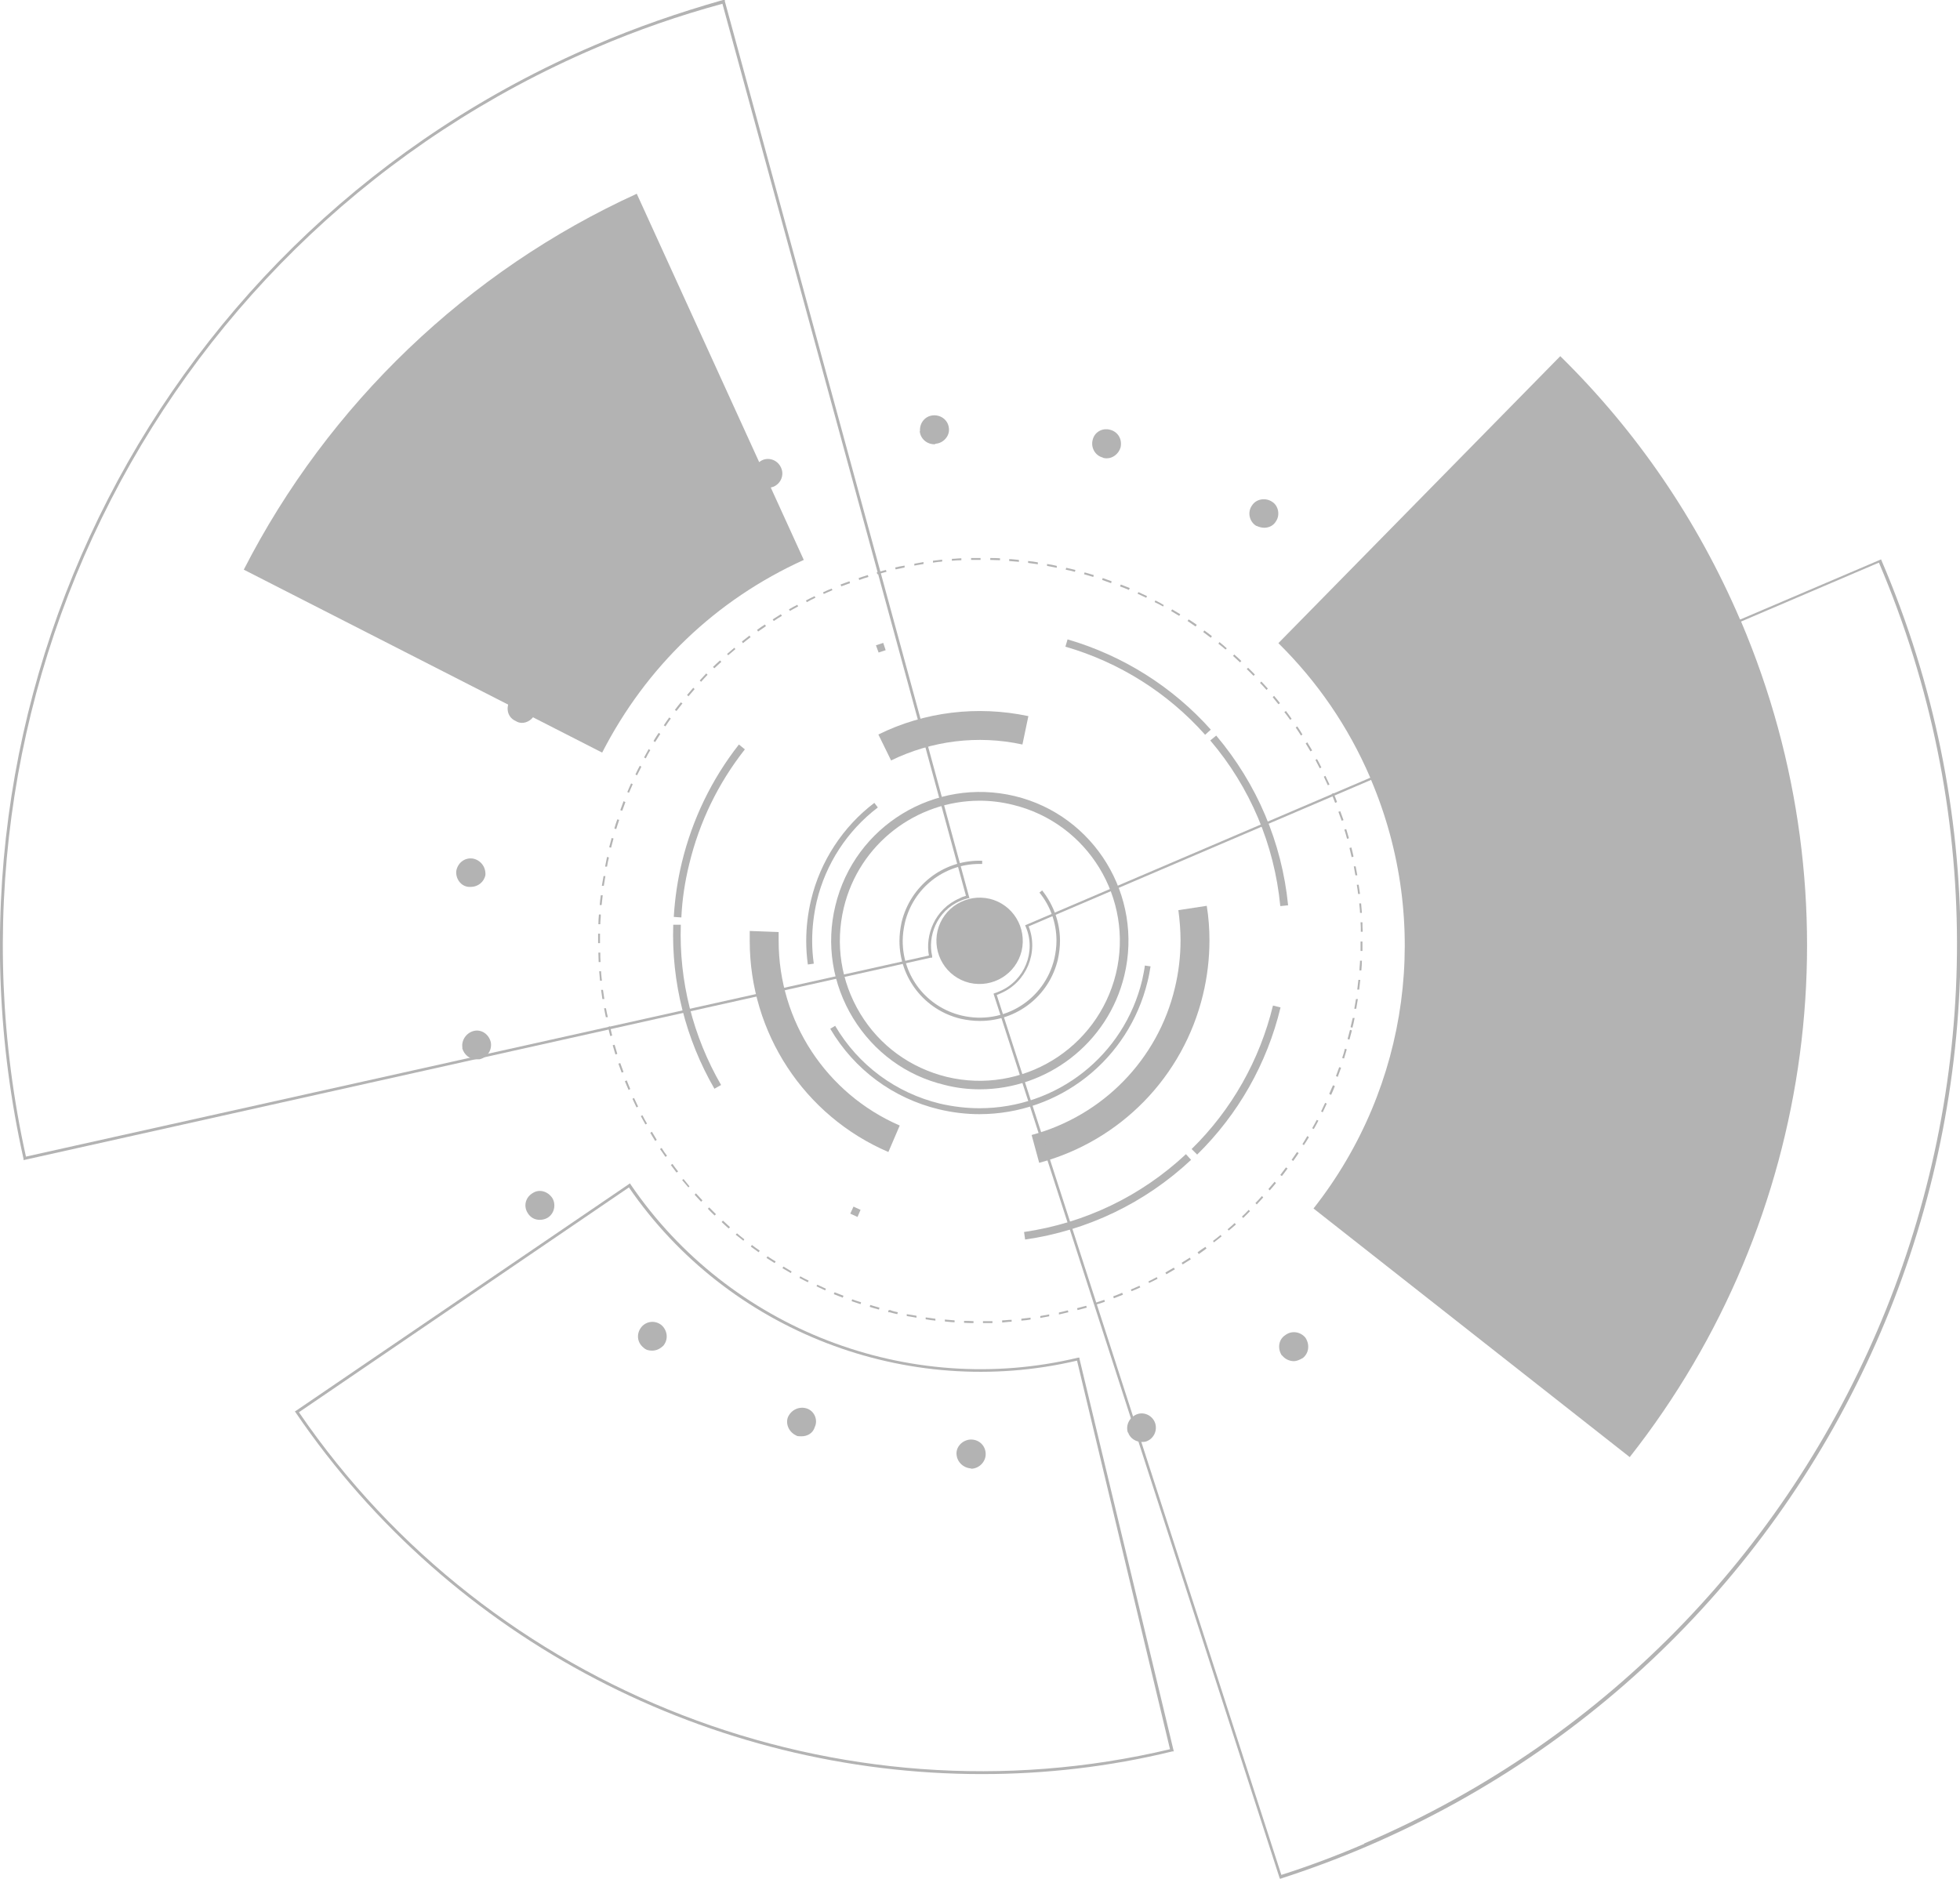 <?xml version="1.0" encoding="UTF-8"?><svg xmlns="http://www.w3.org/2000/svg" viewBox="0 0 72.52 69.52"><defs><style>.cls-1{fill:#b3b3b3;mix-blend-mode:color-dodge;}.cls-2{isolation:isolate;}</style></defs><g class="cls-2"><g id="Layer_2"><g id="circle_technology"><g><path class="cls-1" d="M37.8,35.19c-.21,.86-1.07,1.38-1.93,1.18-.86-.21-1.38-1.07-1.18-1.93,.21-.86,1.07-1.38,1.93-1.18,.86,.21,1.38,1.07,1.18,1.93Z"/><path class="cls-1" d="M36.25,40.31c-.43,0-.86-.05-1.29-.16-1.43-.34-2.63-1.22-3.4-2.48-.76-1.25-1-2.73-.65-4.16,.71-2.95,3.68-4.76,6.64-4.05,2.94,.71,4.76,3.69,4.05,6.64h0c-.61,2.52-2.87,4.21-5.35,4.21Zm0-10.68c-2.34,0-4.46,1.59-5.03,3.96-.32,1.34-.11,2.73,.61,3.92s1.86,2.01,3.2,2.34c2.78,.67,5.58-1.04,6.26-3.82h0c.67-2.78-1.04-5.58-3.82-6.25-.41-.1-.82-.15-1.22-.15Z"/><path class="cls-1" d="M35.93,54.34c-.3-.02-.54-.26-.54-.56h0c0-.28,.26-.51,.54-.51h0c.3,0,.54,.23,.54,.54h0c0,.3-.26,.54-.54,.54h0Zm5.8-1.33c-.09-.28,.07-.58,.35-.68h0c.26-.09,.56,.05,.66,.33h0c.09,.28-.05,.58-.33,.68h0c-.07,.02-.12,.02-.16,.02h0c-.23,0-.44-.14-.51-.35Zm-12.25,.12c-.28-.12-.42-.42-.33-.68h0c.12-.28,.42-.42,.7-.33h0c.28,.09,.42,.42,.3,.68h0c-.07,.24-.28,.35-.49,.35h0c-.07,0-.14,0-.19-.02Zm17.95-2.97c-.16-.23-.14-.58,.12-.75h0c.23-.18,.56-.14,.75,.09h0c.16,.24,.14,.56-.09,.75h0c-.12,.07-.24,.12-.33,.12h0c-.16,0-.33-.07-.44-.21Zm-23.63-.3c-.23-.19-.26-.51-.07-.75h0c.19-.23,.52-.26,.75-.07h0c.21,.19,.26,.51,.07,.75h0c-.12,.12-.26,.19-.42,.19h0c-.12,0-.23-.02-.33-.12Zm28.1-4.28c-.24-.16-.33-.49-.16-.72h0c.16-.26,.49-.33,.75-.16h0c.26,.16,.3,.49,.16,.75h0v-.02h0c-.12,.16-.28,.26-.47,.26h0c-.09,0-.18-.02-.28-.09Zm-32.38-.7c-.16-.26-.07-.58,.19-.73h0c.24-.16,.56-.07,.73,.19h0c.14,.24,.07,.58-.19,.73h0c-.09,.05-.19,.07-.28,.07h0c-.19,0-.35-.09-.45-.26Zm35.06-5.07c-.3-.07-.47-.37-.4-.66h0c.07-.28,.35-.47,.66-.4h0c.28,.07,.44,.37,.37,.65h.02c-.07,.23-.28,.4-.54,.4h-.12Zm-37.47-1.03c-.05-.28,.14-.56,.42-.63h0c.28-.07,.56,.12,.63,.42h0c.05,.28-.12,.56-.42,.63h-.12c-.23,0-.45-.16-.52-.42Zm38.11-2.9c-.3,0-.54-.26-.52-.54h0c0-.3,.26-.54,.54-.51h0c.3,0,.54,.23,.51,.54h0c0,.28-.23,.52-.51,.52h-.02Zm-37.87-3.06c-.3-.02-.49-.3-.47-.58h0c.05-.3,.3-.51,.61-.47h0c.28,.05,.49,.3,.47,.61h0c-.05,.26-.28,.44-.54,.44h-.07Zm36.49-3.62c-.09-.28,.05-.58,.33-.68h0c.28-.07,.58,.07,.68,.35h0c.09,.28-.05,.58-.35,.68h0s-.09,.03-.14,.03h0c-.24,0-.45-.14-.51-.37Zm-34.76-2.52c-.28-.12-.37-.44-.24-.7h0c.12-.26,.45-.37,.7-.23h0c.28,.12,.37,.45,.24,.7h0c-.09,.18-.28,.3-.47,.3h0c-.07,0-.16-.02-.23-.07Zm31.91-2.97c-.19-.26-.14-.58,.09-.75h0c.24-.19,.58-.14,.75,.09h0c.19,.23,.14,.56-.09,.75h0c-.09,.07-.21,.12-.33,.12h0c-.16,0-.33-.09-.42-.21Zm-28.26-2.24c-.19-.21-.19-.56,.02-.75h0c.21-.21,.56-.21,.75,0h0c.21,.21,.21,.56,0,.75v.02c-.12,.09-.26,.14-.37,.14h0c-.14,0-.28-.07-.4-.16Zm.02-.77v.02h0v-.02Zm23.73-1.24c-.26-.16-.33-.51-.16-.75h0c.16-.26,.52-.3,.75-.14h0c.23,.14,.3,.49,.14,.72h0c-.09,.16-.26,.24-.44,.24h0c-.09,0-.19-.03-.28-.07Zm-18.56-1.71c-.12-.28,0-.58,.28-.72h0c.26-.12,.58,0,.7,.28h0c.12,.26,0,.58-.28,.7h0c-.07,.02-.14,.05-.21,.05h0c-.21,0-.4-.12-.49-.3Zm12.88-.82h0c-.28-.07-.45-.37-.37-.66h0c.07-.28,.35-.44,.63-.37h0c.3,.07,.47,.35,.4,.66h0c-.07,.23-.28,.4-.51,.4h0s-.09,0-.14-.02Zm-6.76-.98c-.02-.3,.19-.56,.49-.58h0c.3-.02,.56,.19,.58,.49h0c.03,.28-.21,.54-.49,.56h0s-.02,.02-.05,.02h0c-.28,0-.52-.21-.54-.49Z"/><path class="cls-1" d="M38.45,43.03l-.28-1.03c2.63-.71,4.67-2.79,5.3-5.44,.14-.58,.21-1.17,.21-1.76,0-.37-.03-.74-.08-1.12l1.05-.16c.07,.43,.1,.86,.1,1.28,0,.67-.08,1.35-.24,2.01-.73,3.03-3.05,5.41-6.06,6.22Zm-5.58-.4c-3.12-1.34-5.13-4.41-5.13-7.81,0-.12,0-.25,0-.37l1.07,.04v.33c0,2.97,1.76,5.65,4.48,6.83l-.42,.98Zm.1-14.49l-.47-.96c1.7-.84,3.66-1.08,5.55-.68l-.22,1.05c-1.66-.36-3.36-.14-4.86,.59Z"/><path class="cls-1" d="M31.72,45.03c-.09-.04-.18-.08-.26-.12l.12-.26c.08,.04,.17,.08,.26,.12l-.11,.26Zm6.21,.84l-.04-.28c2.25-.33,4.32-1.32,5.99-2.88l.19,.21c-1.71,1.6-3.84,2.62-6.15,2.95Zm-11.49-5.57c-1.07-1.85-1.6-3.95-1.53-6.08h.28c-.07,2.08,.45,4.13,1.49,5.93l-.25,.14Zm17.85,2.42l-.2-.2c1.48-1.45,2.52-3.29,3.01-5.31l.28,.07c-.5,2.08-1.57,3.96-3.09,5.45Zm-19.36-8.79c.04-.68,.14-1.36,.3-2.02,.39-1.6,1.1-3.07,2.11-4.36l.22,.18c-.99,1.26-1.68,2.68-2.06,4.25-.16,.65-.26,1.31-.29,1.97l-.28-.02Zm22.44-.41c-.22-2.26-1.11-4.38-2.59-6.12l.22-.18c1.51,1.79,2.43,3.96,2.66,6.28l-.28,.03Zm-2.78-6.33c-1.38-1.55-3.17-2.68-5.17-3.26l.08-.27c2.05,.6,3.88,1.75,5.3,3.34l-.21,.19Zm-12.08-3.04l-.1-.27c.09-.03,.18-.06,.27-.09l.09,.27c-.09,.03-.18,.06-.27,.09Z"/><path class="cls-1" d="M36.25,41.23c-.5,0-1.01-.06-1.51-.18-1.7-.41-3.13-1.47-4.02-2.98l.18-.11c.86,1.46,2.24,2.48,3.88,2.88,.48,.11,.97,.17,1.46,.17,2.87,0,5.35-1.95,6.02-4.74,.04-.19,.08-.37,.1-.54l.21,.03c-.03,.18-.06,.37-.11,.56-.7,2.89-3.26,4.91-6.23,4.91Zm-6.36-5.54c-.04-.29-.06-.58-.06-.87,0-.51,.06-1.02,.18-1.52,.34-1.43,1.18-2.71,2.34-3.59l.13,.17c-1.13,.86-1.93,2.09-2.26,3.47-.11,.48-.17,.97-.17,1.47,0,.28,.02,.56,.06,.84l-.21,.03Z"/><path class="cls-1" d="M32.92,48.56h-.06l.02-.08h.06c.09,.04,.19,.06,.28,.08l-.02,.07c-.09-.02-.19-.04-.28-.07Zm-.4-.1c-.11-.03-.23-.06-.34-.1l.02-.07c.11,.03,.22,.07,.34,.1l-.02,.07Zm1.03,.24v-.07c.13,.02,.24,.04,.36,.06v.07c-.13-.02-.24-.04-.36-.06Zm-1.71-.44c-.11-.04-.22-.07-.33-.11l.02-.07c.11,.04,.22,.08,.33,.11l-.02,.07Zm2.41,.56v-.07c.13,.02,.24,.03,.36,.05v.07c-.13-.01-.24-.03-.36-.05Zm-3.07-.8c-.11-.04-.22-.09-.33-.13l.03-.07c.11,.04,.22,.09,.33,.13l-.03,.07Zm3.78,.88v-.07c.12,.01,.24,.02,.36,.03v.07c-.12,0-.24-.02-.36-.03Zm-4.43-1.15c-.11-.05-.22-.1-.32-.15l.03-.06c.11,.05,.21,.1,.32,.15l-.03,.06Zm5.14,1.2v-.07c.12,0,.24,0,.35,.01v.07c-.12,0-.24,0-.35-.01Zm-5.78-1.5c-.11-.05-.21-.11-.31-.16l.03-.06c.1,.06,.21,.11,.31,.16l-.03,.06Zm6.48,1.51v-.07c.12,0,.23,0,.35,0v.07c-.12,0-.23,0-.35,0Zm-7.11-1.85c-.1-.06-.2-.12-.31-.18l.04-.06c.1,.06,.2,.12,.3,.18l-.03,.06Zm7.82,1.82v-.07c.11,0,.23-.02,.35-.02v.07c-.11,0-.23,.02-.35,.03Zm-8.42-2.19c-.1-.06-.2-.13-.3-.19l.04-.06c.1,.07,.2,.13,.3,.19l-.04,.06Zm9.13,2.13v-.07c.11-.01,.23-.03,.34-.04v.07c-.11,.02-.22,.03-.34,.04Zm-9.72-2.53c-.1-.07-.19-.14-.29-.21l.04-.06c.09,.07,.19,.14,.29,.21l-.04,.06Zm10.42,2.43v-.07c.1-.02,.22-.04,.33-.06v.07c-.1,.02-.22,.04-.33,.06Zm-10.99-2.86c-.09-.07-.18-.15-.28-.22l.05-.05c.09,.08,.18,.15,.27,.22l-.04,.06Zm11.68,2.73v-.07c.1-.02,.21-.05,.33-.08l.02,.07c-.11,.03-.23,.05-.34,.08Zm-12.22-3.18c-.09-.08-.18-.16-.26-.24l.05-.05c.09,.08,.17,.16,.26,.24l-.05,.05Zm12.91,3.02l-.02-.07c.11-.03,.23-.06,.34-.09l.02,.07c-.11,.03-.23,.06-.34,.09Zm-13.43-3.5c-.09-.08-.17-.17-.25-.25l.05-.05c.08,.08,.17,.17,.25,.25l-.05,.05Zm14.11,3.3l-.02-.07c.11-.04,.22-.07,.33-.11l.02,.07c-.11,.04-.22,.08-.34,.11Zm-14.61-3.81c-.08-.09-.16-.17-.24-.26l.05-.05c.08,.09,.16,.17,.24,.26l-.05,.05Zm15.27,3.57l-.02-.07c.11-.04,.22-.08,.33-.13l.03,.07c-.11,.04-.22,.09-.33,.13Zm-15.74-4.1c-.08-.09-.15-.18-.23-.27l.05-.04c.07,.09,.15,.18,.22,.27l-.05,.05Zm16.4,3.84l-.03-.06c.11-.05,.21-.09,.32-.14l.03,.06c-.11,.05-.21,.1-.32,.14Zm-16.84-4.39c-.07-.09-.14-.19-.21-.28l.06-.04c.07,.1,.14,.19,.21,.28l-.06,.04Zm17.49,4.09l-.03-.06c.11-.05,.21-.11,.31-.16l.03,.06c-.1,.05-.21,.11-.32,.16Zm-17.9-4.67c-.07-.1-.13-.2-.2-.29l.06-.04c.06,.1,.13,.2,.2,.29l-.06,.04Zm18.53,4.34l-.03-.06c.1-.06,.2-.12,.31-.18l.04,.06c-.1,.06-.2,.12-.31,.18Zm-18.91-4.93c-.06-.1-.12-.2-.18-.3l.06-.04c.06,.1,.12,.2,.18,.3l-.06,.04Zm19.52,4.57l-.04-.06c.1-.06,.2-.13,.3-.19l.04,.06c-.1,.06-.2,.13-.3,.19Zm-19.88-5.18c-.06-.1-.11-.21-.17-.31l.06-.03c.05,.1,.11,.21,.17,.31l-.06,.03Zm20.47,4.79l-.04-.06c.1-.07,.19-.14,.29-.2l.04,.06c-.09,.07-.19,.14-.29,.21Zm-20.8-5.42c-.05-.11-.1-.21-.15-.32l.06-.03c.05,.11,.1,.21,.15,.32l-.06,.03Zm21.37,5l-.04-.06c.09-.07,.19-.14,.28-.22l.04,.05c-.09,.07-.18,.15-.28,.22Zm-21.66-5.64c-.05-.11-.09-.22-.14-.33l.07-.03c.04,.11,.09,.22,.13,.32l-.06,.03Zm22.21,5.2l-.05-.05c.09-.08,.18-.15,.26-.23l.05,.05c-.09,.08-.18,.16-.27,.23Zm-22.47-5.85c-.04-.11-.08-.22-.12-.33l.07-.02c.04,.11,.08,.22,.12,.33l-.07,.02Zm23,5.38l-.05-.05c.09-.08,.17-.16,.25-.25l.05,.05c-.08,.08-.17,.17-.25,.25Zm-23.23-6.05c-.03-.11-.07-.23-.1-.34l.07-.02c.03,.11,.07,.22,.1,.34l-.07,.02Zm23.73,5.55l-.05-.05c.08-.08,.16-.17,.24-.26l.05,.05c-.08,.09-.16,.17-.24,.26Zm-23.92-6.23c-.03-.11-.06-.23-.08-.34l.07-.02c.03,.11,.05,.23,.08,.34l-.07,.02Zm24.4,5.71l-.05-.05c.08-.09,.15-.18,.23-.27l.05,.05c-.07,.09-.15,.18-.23,.27Zm-24.56-6.39c-.02-.11-.05-.23-.07-.35h.07c.02,.1,.04,.22,.07,.33h-.07Zm25.01,5.86l-.06-.04c.07-.09,.14-.19,.21-.28l.06,.04c-.07,.1-.14,.19-.21,.28Zm-25.14-6.54c-.02-.12-.03-.23-.05-.35h.07c.02,.11,.03,.22,.05,.34h-.07Zm25.56,5.98l-.06-.04c.07-.1,.13-.19,.2-.29l.06,.04c-.07,.1-.13,.2-.2,.29Zm-25.65-6.67c-.01-.12-.02-.23-.03-.35h.07c0,.11,.02,.23,.03,.35h-.07Zm26.05,6.09l-.06-.04c.06-.1,.12-.2,.18-.3l.06,.04c-.06,.1-.12,.2-.19,.3Zm-26.1-6.78c0-.12-.01-.24-.01-.35h.07c0,.12,0,.23,.01,.35h-.07Zm26.46,6.18l-.06-.03c.06-.1,.11-.2,.17-.31l.06,.03c-.05,.1-.11,.21-.17,.31Zm-26.48-6.88c0-.12,0-.24,0-.35h.07c0,.12,0,.24,0,.35h-.07Zm26.81,6.26l-.06-.03c.05-.11,.1-.21,.15-.32l.06,.03c-.05,.11-.1,.21-.15,.32Zm-26.8-6.97c0-.12,.01-.24,.02-.35h.07c0,.12-.02,.24-.02,.36h-.07Zm27.1,6.32l-.06-.03c.05-.11,.09-.22,.14-.32l.07,.03c-.04,.11-.09,.22-.14,.33Zm-27.05-7.03c.01-.12,.02-.23,.04-.35h.07c-.01,.13-.03,.24-.04,.36h-.07Zm27.31,6.37l-.07-.03c.04-.11,.08-.22,.12-.33l.07,.02c-.04,.11-.08,.22-.12,.33Zm-27.23-7.08c.02-.12,.04-.23,.06-.35h.07c-.02,.13-.04,.24-.06,.36h-.07Zm27.46,6.4l-.07-.02c.04-.11,.07-.22,.1-.34l.07,.02c-.03,.11-.07,.23-.1,.34Zm-27.34-7.11c.02-.12,.05-.23,.07-.35l.07,.02c-.03,.11-.05,.23-.07,.34h-.07Zm27.54,6.41l-.07-.02c.03-.11,.06-.23,.09-.34l.07,.02c-.03,.12-.06,.23-.09,.34Zm.04-.46c.03-.11,.05-.23,.08-.34h.07c-.02,.13-.05,.24-.08,.36l-.07-.02Zm-27.36-6.64l-.07-.02c.03-.11,.06-.23,.09-.34l.07,.02c-.03,.11-.06,.23-.09,.34Zm27.5,5.95c.02-.12,.04-.23,.06-.35h.07c-.02,.13-.04,.24-.06,.36h-.07Zm-27.31-6.64l-.07-.02c.03-.11,.07-.23,.11-.34l.07,.02c-.04,.11-.07,.22-.11,.34Zm27.42,5.93c.01-.12,.03-.23,.04-.35h.07c-.01,.12-.03,.24-.04,.36h-.07Zm-27.2-6.61l-.07-.02c.04-.11,.08-.22,.12-.33l.07,.03c-.04,.11-.08,.22-.12,.33Zm27.28,5.9c0-.12,.02-.23,.02-.35h.07c0,.12-.01,.24-.02,.36h-.07Zm-27.02-6.56l-.07-.03c.05-.11,.09-.22,.14-.32l.06,.03c-.05,.11-.09,.21-.14,.32Zm27.06,5.85c0-.12,0-.23,0-.35h.07c0,.12,0,.24,0,.35h-.07Zm-26.77-6.5l-.06-.03c.05-.11,.1-.21,.16-.32l.06,.03c-.05,.1-.1,.21-.16,.32Zm26.78,5.79c0-.12,0-.23-.01-.35h.07c0,.11,0,.23,.01,.35h-.07Zm-26.46-6.42l-.06-.03c.06-.1,.11-.21,.17-.31l.06,.04c-.06,.1-.12,.2-.17,.31Zm26.43,5.72c0-.12-.02-.23-.03-.35h.07c.01,.11,.02,.23,.03,.35h-.07Zm-26.08-6.32l-.06-.04c.06-.1,.12-.2,.19-.3l.06,.04c-.06,.1-.13,.2-.19,.3Zm26.01,5.63c-.01-.12-.03-.23-.05-.35h.07c.02,.11,.03,.22,.05,.34h-.07Zm-25.63-6.21l-.06-.04c.07-.1,.13-.2,.2-.29l.06,.04c-.07,.1-.14,.19-.2,.29Zm25.53,5.52c-.02-.12-.04-.23-.06-.34h.07c.02,.1,.04,.22,.06,.33h-.07Zm-25.12-6.09l-.06-.04c.07-.09,.14-.19,.22-.28l.06,.04c-.07,.09-.15,.19-.22,.28Zm24.98,5.41c-.03-.11-.05-.23-.08-.34l.07-.02c.03,.11,.06,.23,.08,.34l-.07,.02Zm-24.54-5.96l-.05-.04c.08-.09,.15-.18,.23-.27l.05,.05c-.08,.09-.15,.18-.23,.27Zm24.37,5.28c-.03-.11-.06-.23-.1-.34l.07-.02c.03,.11,.07,.23,.1,.34l-.07,.02Zm-23.9-5.81l-.05-.05c.08-.09,.16-.17,.24-.26l.05,.05c-.08,.08-.16,.17-.24,.26Zm23.7,5.14c-.04-.11-.08-.22-.12-.33l.07-.02c.04,.11,.08,.22,.12,.33l-.07,.02Zm-23.21-5.64l-.05-.05c.08-.08,.17-.16,.26-.24l.05,.05c-.09,.08-.17,.16-.26,.24Zm22.97,4.98c-.04-.11-.09-.22-.13-.33l.07-.03c.05,.11,.09,.22,.13,.33l-.07,.03Zm-22.45-5.46l-.05-.05c.09-.08,.18-.15,.27-.23l.04,.05c-.09,.08-.18,.15-.27,.23Zm22.18,4.81c-.05-.11-.1-.21-.15-.32l.06-.03c.05,.11,.1,.21,.15,.32l-.06,.03Zm-21.64-5.26l-.04-.06c.09-.07,.19-.15,.28-.22l.04,.06c-.09,.07-.19,.14-.28,.22Zm21.34,4.63c-.05-.1-.11-.21-.16-.31l.06-.03c.06,.1,.11,.21,.16,.31l-.06,.03Zm-20.78-5.06l-.04-.06c.1-.07,.19-.14,.29-.2l.04,.06c-.1,.07-.19,.13-.29,.2Zm20.44,4.44c-.06-.1-.12-.2-.18-.3l.06-.04c.06,.1,.12,.2,.18,.3l-.06,.03Zm-19.86-4.83l-.04-.06c.1-.06,.2-.13,.3-.19l.04,.06c-.1,.06-.2,.12-.3,.19Zm19.5,4.23c-.06-.1-.13-.2-.19-.29l.06-.04c.07,.1,.13,.2,.19,.3l-.06,.04Zm-18.9-4.6l-.04-.06c.1-.06,.21-.12,.31-.17l.03,.06c-.1,.06-.21,.11-.31,.17Zm18.5,4.02c-.07-.1-.14-.19-.21-.28l.06-.04c.07,.09,.14,.19,.21,.29l-.06,.04Zm-17.88-4.35l-.03-.06c.1-.05,.21-.11,.32-.16l.03,.06c-.11,.05-.21,.1-.31,.16Zm17.46,3.79c-.07-.09-.15-.18-.22-.27l.05-.05c.08,.09,.15,.18,.22,.27l-.06,.04Zm-16.83-4.09l-.03-.06c.11-.05,.21-.1,.32-.14l.03,.06c-.11,.05-.22,.09-.32,.14Zm16.38,3.55c-.08-.09-.16-.18-.24-.26l.05-.05c.08,.09,.16,.17,.24,.26l-.05,.05Zm-15.73-3.83l-.03-.07c.11-.04,.22-.08,.33-.12l.02,.07c-.11,.04-.22,.08-.33,.12Zm15.25,3.31c-.08-.08-.16-.17-.25-.25l.05-.05c.08,.08,.17,.17,.25,.25l-.05,.05Zm-14.59-3.55l-.02-.07c.11-.04,.22-.07,.34-.11l.02,.07c-.11,.03-.22,.07-.33,.11Zm14.09,3.05c-.09-.08-.17-.16-.26-.24l.05-.05c.09,.08,.18,.16,.26,.24l-.05,.05Zm-13.42-3.26l-.02-.07c.11-.03,.23-.06,.34-.09l.02,.07c-.11,.03-.23,.06-.34,.09Zm12.89,2.79c-.09-.08-.18-.15-.27-.22l.04-.06c.09,.07,.18,.15,.27,.23l-.05,.05Zm-12.21-2.97l-.02-.07c.11-.03,.23-.05,.35-.07v.07c-.1,.02-.22,.05-.33,.07Zm11.66,2.53c-.09-.07-.19-.14-.28-.21l.04-.06c.1,.07,.19,.14,.28,.21l-.04,.06Zm-10.97-2.67v-.07c.1-.02,.22-.04,.34-.06v.07c-.11,.02-.22,.04-.34,.06Zm10.4,2.25c-.1-.07-.19-.13-.29-.2l.04-.06c.1,.06,.2,.13,.3,.2l-.04,.06Zm-9.71-2.36v-.07c.11-.01,.23-.03,.34-.04v.07c-.11,.01-.23,.02-.34,.04Zm9.11,1.97c-.1-.06-.2-.12-.3-.18l.04-.06c.1,.06,.2,.12,.3,.18l-.04,.06Zm-8.41-2.04v-.07c.11,0,.23-.02,.35-.02v.07c-.11,0-.23,.01-.35,.02Zm7.81,1.69c-.1-.06-.21-.11-.31-.16l.03-.06c.11,.05,.21,.11,.31,.17l-.03,.06Zm-7.1-1.72v-.07c.12,0,.23,0,.35,0v.07c-.12,0-.23,0-.35,0Zm6.48,1.4c-.11-.05-.21-.1-.32-.15l.03-.06c.11,.05,.21,.1,.32,.15l-.03,.06Zm-5.77-1.4v-.07c.12,0,.24,0,.36,.01v.07c-.12,0-.24-.01-.36-.01Zm5.13,1.11c-.11-.05-.22-.09-.33-.13l.03-.07c.11,.04,.22,.09,.33,.13l-.03,.07Zm-4.43-1.07v-.07c.12,0,.24,.02,.36,.03v.07c-.12-.01-.24-.02-.36-.03Zm3.77,.82c-.11-.04-.22-.08-.33-.12l.02-.07c.11,.04,.22,.08,.33,.12l-.02,.07Zm-3.07-.75v-.07c.13,.01,.24,.03,.36,.05v.07c-.13-.02-.24-.03-.36-.05Zm2.41,.52c-.11-.03-.22-.07-.34-.1l.02-.07c.11,.03,.23,.07,.34,.1l-.02,.07Zm-1.71-.41v-.07c.13,.02,.24,.04,.36,.07v.07c-.13-.02-.24-.05-.36-.07Zm1.03,.22c-.11-.03-.23-.06-.34-.08l.02-.07c.11,.03,.23,.05,.34,.08l-.02,.07Z"/><path class="cls-1" d="M36.25,37.78c-.23,0-.47-.03-.7-.08-1.34-.32-2.27-1.51-2.27-2.88,0-.23,.03-.47,.08-.7,.33-1.34,1.51-2.27,2.88-2.27,.03,0,.07,0,.1,0v.12s-.07,0-.1,0c-1.31,0-2.45,.89-2.76,2.18-.05,.23-.08,.45-.08,.67,0,1.32,.89,2.45,2.18,2.76,1.58,.37,3.07-.6,3.43-2.1,.05-.22,.08-.45,.08-.67,0-.64-.22-1.28-.63-1.78l.1-.08c.42,.53,.66,1.19,.66,1.86,0,.23-.03,.47-.08,.7-.32,1.34-1.51,2.27-2.88,2.27Z"/><g><path class="cls-1" d="M64.38,22.92c-1.58-3.68-3.82-6.96-6.65-9.74l-10.43,10.62c1.44,1.42,2.59,3.09,3.4,4.98l-12.77,5.46,.02,.05c.4,.92-.04,2-.96,2.39-.06,.03-.12,.05-.18,.07l-.05,.02,10.58,32.71,.02,.05,.05-.02c1.05-.34,2.1-.73,3.13-1.17,18.38-7.86,26.94-29.21,19.08-47.59l-.02-.05-5.2,2.22Zm-13.9,45.31c-1,.43-2.03,.82-3.07,1.15l-10.53-32.56s.09-.04,.14-.06c.96-.41,1.42-1.52,1.04-2.48l12.67-5.42c2.24,5.28,1.42,11.35-2.13,15.86l11.7,9.2c6.92-8.79,8.49-20.64,4.12-30.92l5.1-2.18c7.8,18.32-.74,39.57-19.05,47.4Z"/><path class="cls-1" d="M34.49,35.43v-.05c-.17-.71,.15-1.67,1.06-2.05,.09-.04,.18-.07,.27-.09h.05L26.82,.05v-.05h-.07c-1.62,.46-3.21,1.01-4.74,1.67C5.96,8.53-2.93,25.86,.87,42.88v.05l33.56-7.49h.05ZM.96,42.8C-2.79,25.85,6.07,8.6,22.05,1.77c1.51-.65,3.09-1.2,4.68-1.63l9.01,33.01c-.08,.02-.16,.05-.23,.09-.94,.4-1.28,1.38-1.14,2.12L.96,42.8Z"/><path class="cls-1" d="M36.33,65.65c-9.99,0-19.63-4.91-25.39-13.38l-.03-.04,.05-.03,12.35-8.41,.03,.05c3.63,5.33,10.27,7.91,16.55,6.4h.05v.04l3.49,14.53h-.05c-2.33,.57-4.7,.84-7.04,.84Zm-25.27-13.39c7.08,10.36,20.01,15.37,32.23,12.47l-3.44-14.38c-6.29,1.48-12.93-1.09-16.58-6.41l-12.21,8.32Z"/><path class="cls-1" d="M23.56,7.17c-6.25,2.85-11.41,7.79-14.54,13.91l13.26,6.77c1.63-3.18,4.2-5.65,7.46-7.13l-6.18-13.55Z"/></g></g></g></g></g></svg>